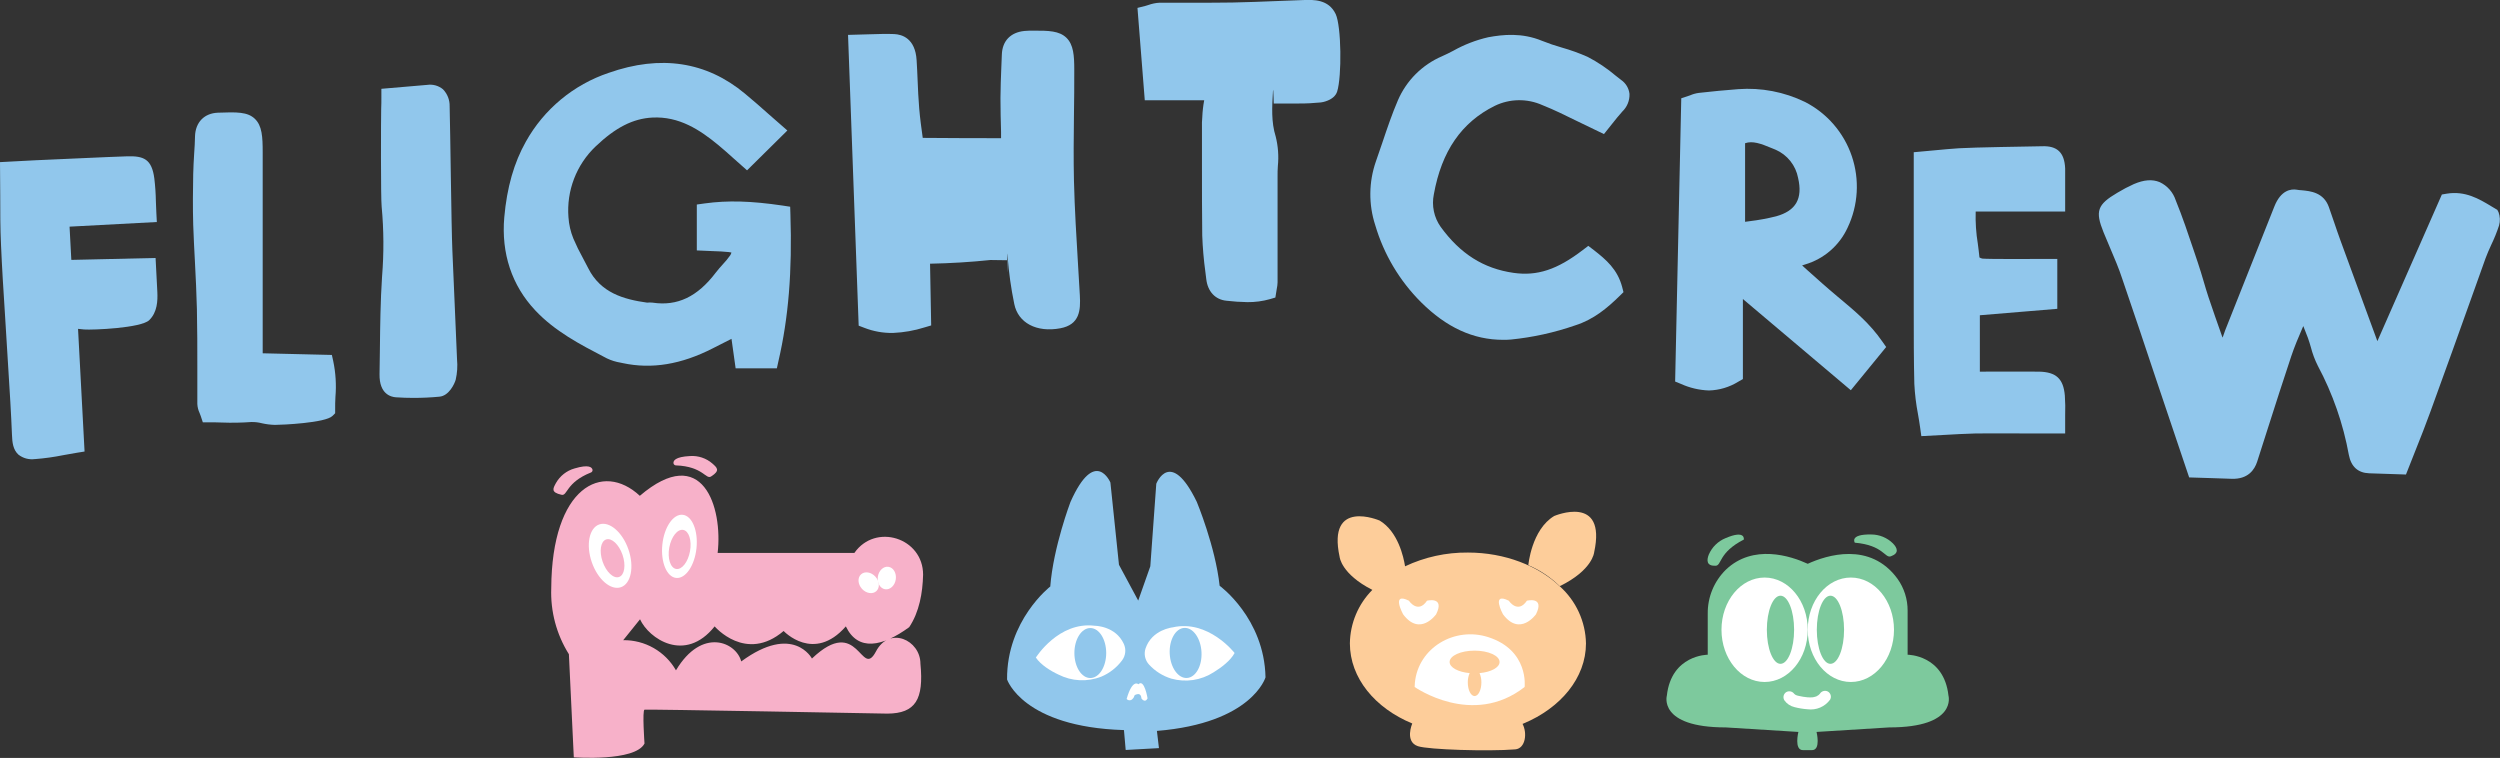<svg width="818" height="248" viewBox="0 0 818 248" fill="none" xmlns="http://www.w3.org/2000/svg">
<rect x="0" y="0" width="818" height="248" fill="#333333" stroke="none"/>
<g clip-path="url(#clip0_240_576)">
<path d="M41.665 51.145C35.624 51.325 17.799 52.187 11.759 52.431C9.806 52.508 7.904 52.611 5.809 52.74L0 53.048L0.077 63.707C0.077 69.351 0.077 74.751 0.334 80.138C0.655 87.685 1.131 95.219 1.619 102.766L2.737 120.946C3.187 128.069 3.637 135.179 3.92 142.315C4.01 144.771 4.254 147.111 6.015 148.743C6.768 149.337 7.632 149.773 8.558 150.025C9.483 150.277 10.449 150.339 11.399 150.209H11.528C14.619 149.97 17.692 149.541 20.73 148.923L25.099 148.152L27.669 147.74L25.536 107.601C26.243 107.691 26.898 107.755 27.541 107.806C30.343 108.012 46.137 107.356 48.823 104.759C51.509 102.162 51.612 98.331 51.483 95.554L50.905 84.407L23.338 85.037L22.76 74.159L51.316 72.642L51.162 69.698C51.098 68.412 51.059 67.127 51.008 65.969C50.966 63.43 50.795 60.893 50.494 58.371C49.671 52.032 46.985 51.004 41.665 51.145Z" fill="#91C7EC"/>
<path d="M108.584 116.138L85.952 115.598V49.795C85.952 44.833 85.772 41.143 83.382 38.867C80.991 36.591 77.508 36.643 71.314 36.874C66.829 37.041 63.95 40.011 63.809 44.588C63.809 46.427 63.642 48.278 63.539 50.117C63.398 52.406 63.269 54.681 63.218 56.97C63.128 61.958 63.05 67.744 63.218 73.53C63.359 77.58 63.565 81.642 63.783 85.692C64.04 90.835 64.31 95.978 64.426 101.121C64.567 107.549 64.567 113.914 64.567 120.304C64.567 124.264 64.567 128.236 64.567 132.196C64.619 133.222 64.872 134.226 65.312 135.154C65.441 135.462 65.582 135.796 65.698 136.169L66.366 138.188H68.5C69.875 138.188 71.263 138.188 72.625 138.252C75.834 138.376 79.048 138.32 82.251 138.085C83.421 138.065 84.588 138.203 85.721 138.496C87.11 138.809 88.526 138.985 89.949 139.024C92.224 139.024 106.476 138.394 108.789 136.092L109.663 135.218V133.932C109.663 132.646 109.663 131.258 109.753 129.908C110.086 125.972 109.843 122.009 109.033 118.144L108.584 116.138Z" fill="#91C7EC"/>
<path d="M149.103 124.251C149.607 122.056 149.754 119.794 149.54 117.552C149.309 111.509 149.039 105.479 148.769 99.449L148.011 81.848C147.677 74.044 147.343 42.634 147.124 34.817C147.154 33.787 146.977 32.761 146.604 31.801C146.231 30.84 145.669 29.964 144.952 29.224C144.245 28.636 143.421 28.203 142.536 27.952C141.651 27.702 140.722 27.64 139.812 27.771L124.788 29.057V31.757C124.788 33.107 124.788 34.406 124.724 35.614C124.647 38.507 124.57 64.825 124.878 67.628C125.589 75.247 125.632 82.913 125.007 90.539C124.48 98.498 124.39 106.559 124.3 114.364L124.184 122.412C124.069 128.943 127.911 129.895 129.569 129.998C131.471 130.126 133.386 130.191 135.314 130.191C138.128 130.191 140.968 130.062 143.796 129.792C146.893 129.509 148.705 125.652 149.103 124.251Z" fill="#91C7EC"/>
<path d="M254.704 118.169C257.994 104.027 259.24 88.804 258.623 70.097L258.546 67.641L256.117 67.268C245.759 65.738 238.125 65.52 230.569 66.561L227.998 66.921V81.938L233.306 82.169C235.079 82.234 236.763 82.285 238.447 82.478L239.32 82.62C239.249 82.929 239.127 83.224 238.961 83.494C238.214 84.557 237.39 85.563 236.493 86.502C235.709 87.377 234.925 88.238 234.218 89.177C228.191 97.122 221.611 100.247 213.527 99.025C212.934 98.957 212.335 98.957 211.741 99.025C204.12 97.958 196.512 95.849 192.464 87.749C191.911 86.657 191.333 85.564 190.754 84.484C189.59 82.399 188.539 80.253 187.606 78.055C186.697 75.83 186.154 73.472 185.999 71.074C185.667 66.8 186.29 62.505 187.824 58.502C189.358 54.499 191.764 50.888 194.867 47.931C201.383 41.721 207.102 38.803 213.425 38.468C222.241 38.005 229.013 42.505 235.041 47.468C236.724 48.857 238.357 50.323 240.002 51.801L244.435 55.735L257.621 42.698L251.581 37.414C249.01 35.1 246.363 32.824 243.716 30.613C231.147 20.147 216.162 17.858 199.172 23.837C187.646 27.707 177.976 35.739 172.055 46.363C168.2 53.203 165.861 61.303 165 71.112C163.972 82.877 167.468 93.407 175.114 101.532C181.54 108.398 189.803 112.692 197.759 116.832L198.594 117.269C200.027 117.95 201.551 118.422 203.118 118.671L203.773 118.812C213.245 120.844 222.883 119.262 233.242 113.965L239.346 110.867L240.696 120.509H254.19L254.704 118.169Z" fill="#91C7EC"/>
<path d="M346.901 107.421C353.326 106.238 353.596 101.468 353.326 96.672L352.761 87.081C352.208 77.927 351.63 68.451 351.399 59.156C351.232 52.007 351.321 44.691 351.399 37.633C351.463 32.683 351.527 27.733 351.501 22.783C351.501 18.257 351.27 14.619 348.931 12.356C346.592 10.093 343.109 10.003 338.097 10.029C337.12 10.029 336.144 10.029 335.193 10.132C330.643 10.582 327.957 13.41 327.803 17.846L327.636 21.973C327.508 25.328 327.366 28.684 327.353 32.04C327.353 35.704 327.443 39.368 327.546 43.161V45.218C318.978 45.218 310.436 45.184 301.92 45.115C301.47 41.901 301.033 38.687 300.764 35.486C300.494 32.284 300.365 29.25 300.237 26.113C300.147 23.979 300.057 21.831 299.915 19.684C299.478 12.536 295.135 11.263 292.577 11.147C290.02 11.031 287.179 11.147 284.288 11.224L277.477 11.417L280.959 106.559L282.784 107.254C285.791 108.432 289.001 109.004 292.23 108.938C295.722 108.785 299.178 108.176 302.511 107.125L304.683 106.482L304.311 86.284C310.981 86.155 317.663 85.744 324.063 85.075C325.94 85.075 327.816 85.101 329.692 85.153V88.071C329.692 92.52 329.397 79.444 329.692 84.008C330.088 89.192 330.813 94.345 331.864 99.437C333.098 105.634 339.138 108.861 346.901 107.421Z" fill="#91C7EC"/>
<path d="M393.385 38.353C393.28 39.489 393.245 40.632 393.282 41.773V54.707C393.282 62.151 393.282 69.595 393.372 77.04C393.514 81.066 393.861 85.083 394.413 89.074L394.696 91.362C395.171 95.387 397.626 98.022 401.25 98.395C403.537 98.666 405.836 98.82 408.138 98.858C410.631 98.888 413.116 98.559 415.515 97.881L417.301 97.354L417.751 94.551C417.908 93.841 417.999 93.118 418.021 92.391C418.021 80.828 418.021 69.257 418.021 57.677C418.021 56.597 418.021 55.491 418.111 54.386C418.444 51.125 418.205 47.831 417.404 44.653C415.913 39.908 416.209 35.01 416.517 29.816C416.659 27.308 416.813 36.54 416.775 33.866H417.25C419.743 33.866 422.005 33.866 424.267 33.866H424.961C427.364 33.879 429.767 33.763 432.158 33.519C432.338 33.519 436.553 32.953 437.517 29.957C439.072 25.033 438.905 8.537 437.029 4.59C434.728 -0.257 429.755 -0.103 426.58 0.013C423.74 0.103 420.9 0.219 418.06 0.334C413.15 0.527 408.241 0.733 403.332 0.823C399.065 0.9 394.798 0.887 390.48 0.887C386.805 0.887 383.103 0.887 379.415 0.887C378.151 0.956 376.904 1.212 375.714 1.646C375.38 1.762 375.058 1.864 374.75 1.942L372.18 2.584L374.57 32.798H394.014C393.671 34.632 393.461 36.489 393.385 38.353Z" fill="#91C7EC"/>
<path d="M489.078 34.637C491.505 33.46 494.162 32.829 496.859 32.789C499.557 32.749 502.231 33.301 504.692 34.406C508.548 35.935 512.159 37.736 516.413 39.818C518.392 40.783 520.487 41.811 522.723 42.865L524.818 43.868L527.606 40.371C528.609 39.086 529.663 37.8 530.806 36.514C531.589 35.773 532.204 34.874 532.612 33.876C533.02 32.879 533.211 31.805 533.171 30.728C533.069 29.817 532.773 28.939 532.303 28.151C531.833 27.364 531.2 26.686 530.447 26.164L528.699 24.801C525.865 22.396 522.77 20.317 519.471 18.604V18.604C516.728 17.39 513.902 16.372 511.015 15.557C508.836 14.942 506.692 14.212 504.589 13.371C497.984 10.633 491.738 11.301 486.944 12.188C482.94 13.108 479.088 14.597 475.506 16.611C474.285 17.229 473.065 17.897 471.818 18.411C465.34 21.197 460.175 26.359 457.386 32.837C455.458 37.324 453.877 42.004 452.361 46.517C451.641 48.626 450.934 50.734 450.189 52.83C447.843 59.572 447.771 66.897 449.983 73.684C452.783 83.203 457.932 91.865 464.955 98.871C473.257 107.138 482.061 111.188 491.789 111.188C492.637 111.188 493.486 111.188 494.36 111.098C501.534 110.382 508.6 108.824 515.41 106.457C521.463 104.554 526 100.697 529.984 96.788L531.205 95.592L530.781 93.947C529.264 88.135 525.512 84.947 521.476 81.809L519.69 80.447L517.891 81.809C509.512 88.238 502.957 90.385 495.221 89.279C485.389 87.865 477.807 83.057 471.381 74.224C470.3 72.695 469.545 70.959 469.163 69.126C468.78 67.292 468.779 65.4 469.158 63.565C471.689 49.461 478.218 40.024 489.078 34.637Z" fill="#91C7EC"/>
<path d="M601.915 97.598L601.221 97.02C597.802 94.165 594.487 91.195 590.94 88.02L589.654 86.85L590.683 86.515C593.714 85.612 596.517 84.073 598.906 82C601.295 79.927 603.215 77.368 604.537 74.494C608.024 67.168 608.517 58.77 605.91 51.087C603.304 43.403 597.804 37.04 590.58 33.351C583.791 30.06 576.255 28.619 568.732 29.173C564.448 29.498 560.164 29.906 555.881 30.394C554.879 30.524 553.901 30.797 552.976 31.204L550.11 32.156L548.105 124.842L549.969 125.601C552.861 126.917 555.983 127.651 559.158 127.761C562.565 127.673 565.887 126.679 568.784 124.881L570.274 124.032V97.842L605.59 127.684L617.157 113.541L615.872 111.715C611.888 105.917 606.811 101.687 601.915 97.598ZM581.134 70.778C578.284 71.496 575.39 72.028 572.472 72.373L570.994 72.578V46.864C573.436 46.016 576.058 46.941 579.746 48.484L580.915 48.96C582.821 49.78 584.496 51.057 585.792 52.678C587.087 54.299 587.964 56.215 588.344 58.255C589.899 65.018 587.611 68.991 581.134 70.778Z" fill="#91C7EC"/>
<path d="M668.074 47.854C662.933 47.957 646.085 48.201 640.983 48.51C638.412 48.677 635.765 48.921 632.938 49.191L626.178 49.808V101.931C626.178 109.825 626.178 117.719 626.37 125.601C626.536 128.929 626.936 132.241 627.566 135.513C627.823 136.992 628.08 138.483 628.285 140.026L628.658 142.701L636.202 142.302C639.646 142.109 642.923 141.916 646.2 141.839C649.478 141.762 664.501 141.839 667.907 141.839H675.72V138.895C675.72 137.841 675.72 136.838 675.72 135.873C675.799 133.73 675.764 131.584 675.618 129.445C675.155 123.955 672.803 121.731 667.213 121.602C664.925 121.538 650.84 121.602 648.359 121.602H647.807V103.152L673.15 101.044V84.728H667.097C664.797 84.728 650.788 84.818 648.616 84.612C648.286 84.538 647.969 84.413 647.678 84.239C647.537 82.761 647.344 81.282 647.151 79.791C646.571 76.295 646.334 72.751 646.445 69.21H675.72V62.588C675.72 60.017 675.72 57.535 675.72 55.118C675.489 49.911 673.15 47.648 668.074 47.854Z" fill="#91C7EC"/>
<path d="M817.512 69.415L817.126 68.669L815.186 67.512C811.163 65.082 806.627 62.37 800.548 63.372L798.98 63.642L777.878 111.625L774.202 101.609C771.349 93.895 768.573 86.309 765.836 78.775C765.103 76.782 764.409 74.751 763.741 72.771C763.176 71.1 762.61 69.415 762.006 67.757C760.297 62.948 755.979 62.524 753.113 62.254C752.547 62.254 751.982 62.138 751.442 62.061C749.643 61.791 746.302 62.138 744.155 67.602L736.2 87.621C733.493 94.409 730.798 101.194 728.117 107.974C727.808 108.771 727.525 109.581 727.243 110.455L727.127 110.224C725.533 105.711 724.03 101.455 722.616 97.225C722.038 95.477 721.511 93.689 720.971 91.851C720.431 90.012 719.827 87.994 719.172 86.052L717.823 82.028C715.998 76.577 714.096 70.945 711.885 65.507C711.463 64.214 710.78 63.022 709.878 62.004C708.976 60.986 707.874 60.166 706.642 59.592C704.251 58.602 701.501 58.808 698.185 60.235C696.33 61.072 694.527 62.02 692.788 63.077C686.246 66.934 685.475 69.055 688.277 75.998C688.971 77.734 689.703 79.444 690.513 81.334C691.862 84.509 693.276 87.762 694.368 91.131C698.134 102.072 701.848 113.232 705.536 124.289L716.293 156.213L723.721 156.445L730.211 156.663C735.545 156.843 737.678 153.719 738.539 151.083L742.086 140.001C744.554 132.286 747.098 124.341 749.707 116.536C750.735 113.464 752.02 110.429 753.267 107.536L753.64 106.688C754.154 107.974 754.668 109.259 755.143 110.545C755.516 111.548 755.812 112.589 756.12 113.631C756.656 115.72 757.415 117.746 758.382 119.674C763.269 128.813 766.699 138.66 768.547 148.859C769.293 152.716 771.542 154.735 775.217 154.863L787.234 155.262L790.254 147.612C792.014 143.202 793.672 139.023 795.214 134.755C800.072 121.435 804.93 107.858 809.621 94.731L813.297 84.445C813.759 83.159 814.415 81.694 815.109 80.164C816.108 78.107 816.967 75.985 817.679 73.812C818.099 72.367 818.041 70.824 817.512 69.415V69.415Z" fill="#91C7EC"/>
<path d="M209.352 162.23C197.156 150.878 180.539 159.312 180.372 192.432C180.077 200.057 182.088 207.594 186.142 214.057L187.749 247.794C187.749 247.794 207.81 249.286 210.882 243.281C210.882 243.281 210.111 232.417 210.882 232.211C211.653 232.006 290.368 233.497 290.368 233.497C299.57 233.433 302.307 228.843 301.164 217.156C301.164 209.442 290.998 204.684 286.577 213.221C281.694 222.414 281.064 200.814 265.668 215.471C265.668 215.471 259.576 203.9 242.535 216.423C240.916 210.123 229.683 205.083 221.176 219.329C219.441 216.293 216.925 213.777 213.89 212.043C210.855 210.309 207.411 209.419 203.916 209.467L209.417 202.627C212.27 208.902 224.119 217.143 233.834 204.954C233.834 204.954 244.051 216.976 256.402 206.459C256.402 206.459 266.246 216.976 276.759 204.954C280.73 213.222 288.646 211.653 297.488 205.212C300.804 200.262 301.896 193.936 302.038 188.035C302.038 175.949 286.436 171.037 279.547 180.925H234.811C236.559 165.972 229.915 144.706 209.352 162.23Z" fill="#F7B1C9"/>
<path d="M183.738 161.896C185.718 162.346 185.114 157.885 193.339 154.606C193.517 154.543 193.668 154.42 193.766 154.259C193.864 154.097 193.904 153.906 193.878 153.719C193.711 152.909 192.709 151.855 187.967 153.282C185.404 154.012 183.23 155.721 181.914 158.039C180.937 159.839 180.14 161.086 183.738 161.896Z" fill="#F7B1C9"/>
<path d="M232.665 155.905C230.956 156.998 230.018 152.601 221.176 152.279C220.985 152.277 220.8 152.21 220.653 152.088C220.506 151.966 220.404 151.798 220.366 151.611C220.25 150.788 220.842 149.464 225.79 149.219C228.45 149.038 231.074 149.916 233.089 151.662C234.606 153.025 235.775 153.938 232.665 155.905Z" fill="#F7B1C9"/>
<path d="M293.101 189.56C293.395 187.529 292.318 185.692 290.695 185.457C289.072 185.222 287.519 186.679 287.225 188.71C286.931 190.741 288.009 192.577 289.631 192.812C291.254 193.047 292.808 191.591 293.101 189.56Z" fill="white"/>
<path d="M286.732 193.423C287.945 192.32 287.811 190.194 286.431 188.676C285.051 187.157 282.949 186.821 281.736 187.924C280.523 189.027 280.658 191.153 282.037 192.671C283.417 194.19 285.519 194.526 286.732 193.423Z" fill="white"/>
<path d="M227.892 179.349C228.483 173.642 226.462 168.756 223.377 168.436C220.292 168.116 217.311 172.483 216.719 178.19C216.128 183.897 218.15 188.782 221.235 189.102C224.32 189.422 227.3 185.056 227.892 179.349Z" fill="white"/>
<path d="M203.171 192.133C206.485 190.988 207.586 185.463 205.629 179.791C203.673 174.119 199.4 170.449 196.085 171.593C192.771 172.737 191.67 178.263 193.627 183.935C195.583 189.607 199.856 193.277 203.171 192.133Z" fill="white"/>
<path d="M202.549 188.79C204.347 188.17 204.857 184.918 203.687 181.529C202.518 178.139 200.112 175.894 198.314 176.515C196.516 177.136 196.007 180.387 197.176 183.777C198.345 187.166 200.751 189.411 202.549 188.79Z" fill="#F7B1C9"/>
<path d="M225.766 180.391C226.412 176.863 225.418 173.726 223.547 173.384C221.676 173.041 219.636 175.623 218.99 179.15C218.345 182.677 219.339 185.815 221.21 186.157C223.081 186.5 225.121 183.918 225.766 180.391Z" fill="#F7B1C9"/>
<path d="M414.076 221.63C413.69 202.255 399.065 191.66 399.065 191.66C397.665 178.803 391.599 164.236 391.599 164.236C382.937 146.326 378.336 158.283 378.336 158.283L376.383 185.283L372.424 196.507L366.127 184.795L363.325 157.885C363.325 157.885 358.352 146.082 350.255 164.249C350.255 164.249 344.639 179.035 343.65 191.905C343.65 191.905 329.359 202.949 329.513 222.324C329.513 222.324 334.654 237.881 367.759 238.884L368.325 245.39L379.21 244.786L378.542 239.154C409.694 236.621 414.076 221.63 414.076 221.63Z" fill="#91C7EC"/>
<path d="M338.934 215.15C338.934 215.15 346.362 203.27 358.211 204.749C358.211 204.749 365.009 204.749 367.721 210.702C368.116 211.567 368.27 212.523 368.169 213.468C368.067 214.414 367.713 215.315 367.143 216.076C365.385 218.433 363.029 220.275 360.319 221.412C358.078 222.288 355.678 222.682 353.275 222.566C350.872 222.451 348.521 221.83 346.375 220.743C343.701 219.509 340.501 217.503 338.934 215.15Z" fill="white"/>
<path d="M403.961 213.659C403.961 213.659 395.351 202.589 383.682 205.276C383.682 205.276 376.922 205.97 374.827 212.155C374.524 213.056 374.469 214.022 374.668 214.952C374.867 215.882 375.313 216.741 375.958 217.439C377.94 219.609 380.471 221.204 383.283 222.054C385.602 222.704 388.033 222.854 390.414 222.495C392.795 222.136 395.074 221.276 397.099 219.972C399.643 218.403 402.638 216.153 403.961 213.659Z" fill="white"/>
<path d="M373.465 228.509C373.465 228.509 374.609 230.231 375.483 228.509C375.483 228.509 374.429 221.951 372.488 223.893C372.488 223.893 370.561 221.951 368.633 228.701C368.753 228.838 368.902 228.948 369.068 229.023C369.234 229.098 369.414 229.137 369.597 229.137C369.779 229.137 369.959 229.098 370.125 229.023C370.292 228.948 370.44 228.838 370.561 228.701C371.537 227.737 370.663 227.506 372.064 227.146C373.465 226.786 373.465 228.509 373.465 228.509Z" fill="white"/>
<path d="M356.746 221.849C359.62 221.849 361.951 218.188 361.951 213.672C361.951 209.156 359.62 205.495 356.746 205.495C353.871 205.495 351.541 209.156 351.541 213.672C351.541 218.188 353.871 221.849 356.746 221.849Z" fill="#91C7EC"/>
<path d="M388.356 221.834C391.227 221.685 393.364 217.897 393.129 213.373C392.895 208.848 390.377 205.302 387.506 205.451C384.636 205.6 382.499 209.388 382.733 213.912C382.968 218.436 385.485 221.983 388.356 221.834Z" fill="#91C7EC"/>
<path d="M459.738 185.296C459.262 182.287 457.45 173.943 451.423 170.33C451.423 170.33 434.151 162.899 438.327 182.223C438.327 182.223 438.816 187.816 449.033 193.01C444.405 197.668 441.769 203.943 441.682 210.509C441.682 221.862 449.945 231.723 462.09 236.724C462.09 236.724 459.519 242.677 463.953 244.156C467.385 245.3 486.957 245.904 495.774 245.197C499.154 244.914 499.783 239.874 498.177 236.853L498.498 236.724L498.627 236.814L498.511 236.724C510.643 231.659 518.932 221.797 518.932 210.509C518.862 206.981 518.068 203.505 516.597 200.298C515.127 197.091 513.013 194.221 510.386 191.866C503.305 185.116 492.394 180.796 480.313 180.796C473.203 180.724 466.169 182.263 459.738 185.296V185.296Z" fill="#FDCD9A"/>
<path d="M521.606 180.732C525.795 161.446 508.523 168.839 508.523 168.839C501.095 173.3 500.066 184.923 500.066 184.923C503.895 186.549 507.383 188.883 510.348 191.802C521.13 186.53 521.606 180.732 521.606 180.732Z" fill="#FDCD9A"/>
<path d="M462.873 224.78C462.873 224.78 481.791 238.151 498.857 224.78C498.857 224.78 500.348 212.759 486.931 208.464C475.969 204.942 464.068 211.91 462.95 223.379C462.924 223.829 462.886 224.304 462.873 224.78Z" fill="white"/>
<path d="M490.66 216.603C490.66 214.546 486.997 212.887 482.486 212.887C477.975 212.887 474.312 214.546 474.312 216.603C474.312 218.403 477.127 219.907 480.867 220.241C480.45 221.202 480.244 222.241 480.263 223.289C480.263 225.757 481.252 227.75 482.486 227.75C483.72 227.75 484.709 225.757 484.709 223.289C484.728 222.241 484.522 221.202 484.105 220.241C487.884 219.907 490.66 218.403 490.66 216.603Z" fill="#FDCD9A"/>
<path d="M493.666 196.546C493.666 196.546 496.622 200.995 499.604 196.546C499.604 196.546 505.541 195.054 502.572 200.994C502.572 200.994 497.316 208.426 491.777 200.994C491.777 200.994 487.729 193.576 493.666 196.546Z" fill="white"/>
<path d="M460.985 196.546C460.985 196.546 463.941 200.995 466.922 196.546C466.922 196.546 472.872 195.054 469.904 200.994C469.904 200.994 464.634 208.426 459.095 200.994C459.095 200.994 455.047 193.576 460.985 196.546Z" fill="white"/>
<path d="M561.343 185.116C563.412 185.026 562.23 180.809 570.57 176.553C570.57 176.553 571.251 173.236 564.607 176.078C562.136 177.084 560.16 179.024 559.107 181.478C558.374 183.368 558.374 185.232 561.343 185.116Z" fill="#7DC99D"/>
<path d="M618.672 182.03C616.719 182.725 616.244 178.379 606.9 177.569C606.9 177.569 605.024 174.753 612.26 174.882C614.926 174.885 617.484 175.938 619.379 177.813C620.806 179.292 621.513 181.015 618.672 182.03Z" fill="#7DC99D"/>
<path d="M637.539 227.609C636.061 214.225 624.173 214.225 624.173 214.225V199.838C624.199 196.093 623.043 192.435 620.87 189.385C611.874 177.068 597.635 181.671 591.492 184.473C585.914 181.902 573.615 177.891 564.696 186.415C562.794 188.284 561.288 190.518 560.27 192.984C559.252 195.45 558.742 198.096 558.772 200.763V214.225C558.772 214.225 546.884 214.225 545.393 227.609C545.393 227.609 542.425 238.01 564.671 238.01L588.433 239.489C588.433 239.489 586.955 245.442 589.924 245.442H592.893C595.861 245.442 594.371 239.489 594.371 239.489L618.146 238.01C640.508 238.01 637.539 227.609 637.539 227.609Z" fill="#7DC99D"/>
<path d="M577.38 223.147C585.174 223.147 591.491 215.497 591.491 206.06C591.491 196.623 585.174 188.973 577.38 188.973C569.587 188.973 563.27 196.623 563.27 206.06C563.27 215.497 569.587 223.147 577.38 223.147Z" fill="white"/>
<path d="M582.573 217.207C585.036 217.207 587.032 212.217 587.032 206.06C587.032 199.904 585.036 194.913 582.573 194.913C580.11 194.913 578.113 199.904 578.113 206.06C578.113 212.217 580.11 217.207 582.573 217.207Z" fill="#7DC99D"/>
<path d="M605.603 223.147C613.396 223.147 619.714 215.497 619.714 206.06C619.714 196.623 613.396 188.973 605.603 188.973C597.81 188.973 591.492 196.623 591.492 206.06C591.492 215.497 597.81 223.147 605.603 223.147Z" fill="white"/>
<path d="M598.92 217.207C601.383 217.207 603.38 212.217 603.38 206.06C603.38 199.904 601.383 194.913 598.92 194.913C596.458 194.913 594.461 199.904 594.461 206.06C594.461 212.217 596.458 217.207 598.92 217.207Z" fill="#7DC99D"/>
<path d="M583.819 229.113C584.617 230.258 585.813 231.065 587.173 231.376C588.567 231.736 589.991 231.969 591.427 232.07C592.825 232.26 594.248 232.068 595.546 231.516C596.845 230.964 597.97 230.072 598.804 228.933C599.058 228.489 599.128 227.962 598.998 227.467C598.868 226.971 598.549 226.547 598.11 226.284C597.665 226.041 597.144 225.977 596.654 226.106C596.164 226.235 595.742 226.547 595.475 226.979C595.347 227.172 595.347 227.172 595.475 226.979L595.244 227.223C595.165 227.307 595.079 227.385 594.987 227.454C595.154 227.339 595.154 227.339 594.987 227.454L594.383 227.814C594.01 228.02 594.576 227.814 594.203 227.892C593.83 227.969 593.753 228.033 593.522 228.084C593.29 228.136 592.815 228.187 593.123 228.162C592.563 228.2 592 228.2 591.44 228.162C590.492 228.078 589.552 227.928 588.625 227.712L588.034 227.57C587.957 227.57 587.327 227.274 587.713 227.467C587.512 227.371 587.318 227.259 587.134 227.133C587.559 227.454 586.865 226.696 587.134 227.133C586.87 226.699 586.448 226.385 585.957 226.255C585.466 226.126 584.944 226.192 584.5 226.439C584.061 226.699 583.743 227.121 583.613 227.614C583.483 228.107 583.552 228.632 583.806 229.074L583.819 229.113Z" fill="white"/>
</g>
<defs>
<clipPath id="clip0_240_576">
<rect width="818" height="248" fill="white"/>
</clipPath>
</defs>
</svg>

